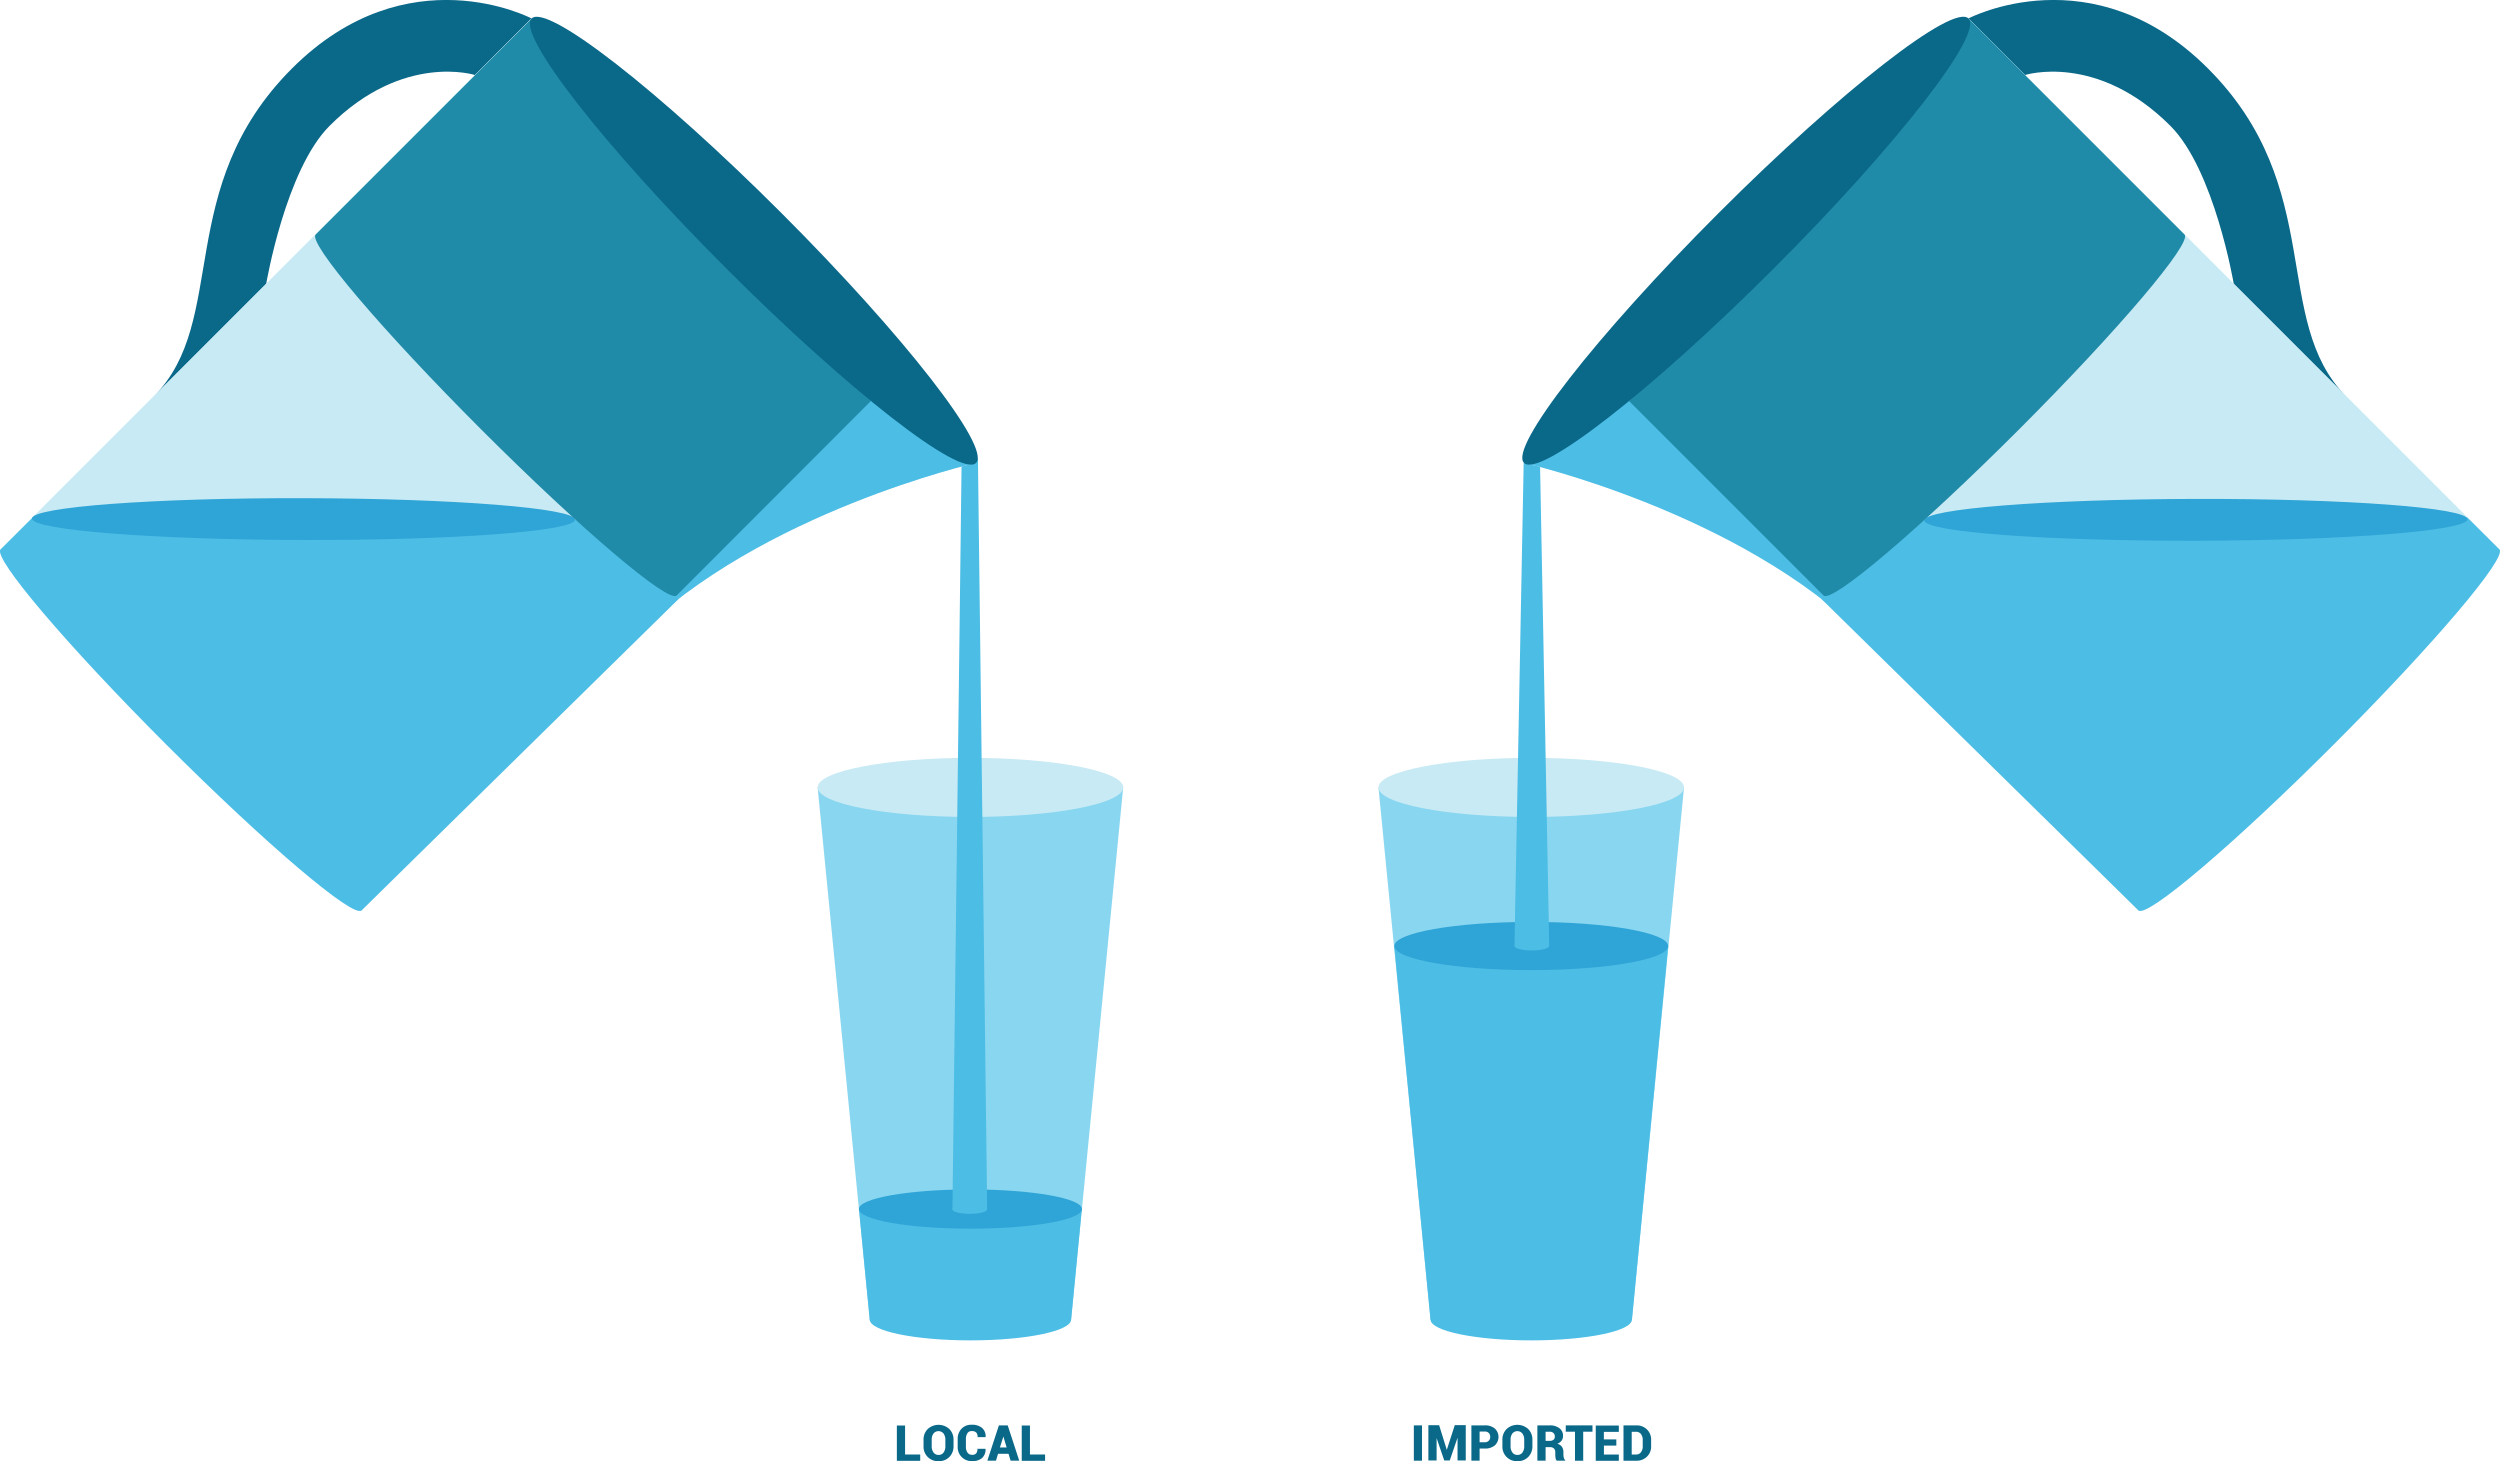 <svg id="Layer_1" data-name="Layer 1" xmlns="http://www.w3.org/2000/svg" viewBox="0 0 541.75 316.65"><defs><style>.cls-1{fill:#89d6f0;}.cls-2{fill:#4cbde5;}.cls-3{fill:#c8eaf4;}.cls-4{fill:#2fa4d6;}.cls-5{fill:#0a6889;}.cls-6{fill:#208ba8;}</style></defs><title>water-1</title><polygon class="cls-1" points="353.64 285.95 309.99 285.95 298.71 170.63 364.93 170.63 353.64 285.95"/><ellipse class="cls-2" cx="331.82" cy="285.95" rx="21.82" ry="4.51"/><ellipse class="cls-3" cx="331.82" cy="170.63" rx="33.11" ry="6.4"/><polygon class="cls-2" points="353.64 285.95 309.99 285.95 302.14 205 361.49 205 353.64 285.95"/><ellipse class="cls-4" cx="331.82" cy="205" rx="29.67" ry="5.22"/><polygon class="cls-2" points="330.18 100.31 328.18 205 335.72 205 333.72 100.31 330.18 100.31"/><ellipse class="cls-2" cx="331.95" cy="205" rx="3.77" ry="0.97"/><polygon class="cls-1" points="188.47 285.95 232.11 285.95 243.4 170.63 177.18 170.63 188.47 285.95"/><ellipse class="cls-2" cx="210.29" cy="285.95" rx="21.82" ry="4.51"/><ellipse class="cls-3" cx="210.29" cy="170.63" rx="33.11" ry="6.4"/><polygon class="cls-2" points="188.47 285.95 232.11 285.95 234.43 262 186.13 261.9 188.47 285.95"/><path class="cls-5" d="M898.52,1375.34h-1.77v-7.65h1.77v7.65Z" transform="translate(-590.37 -1058.81)"/><path class="cls-5" d="M903.89,1373h0l1.73-5.36H908v7.65h-1.78v-4.93h0l-1.69,4.94h-1.19l-1.66-4.86h0v4.86h-1.78v-7.65h2.33Z" transform="translate(-590.37 -1058.81)"/><path class="cls-5" d="M911,1372.72v2.62h-1.78v-7.65h2.92a3.18,3.18,0,0,1,2.16.69,2.48,2.48,0,0,1,0,3.64,3.19,3.19,0,0,1-2.16.69H911Zm0-1.37h1.15A1.17,1.17,0,0,0,913,1371a1.13,1.13,0,0,0,.3-0.82,1.18,1.18,0,0,0-.3-0.83,1.15,1.15,0,0,0-.89-0.33H911v2.3Z" transform="translate(-590.37 -1058.81)"/><path class="cls-5" d="M922.44,1372.2a3.2,3.2,0,0,1-.9,2.33,3.13,3.13,0,0,1-2.34.92,3.12,3.12,0,0,1-3.26-3.25v-1.38a3.19,3.19,0,0,1,.9-2.33,3.46,3.46,0,0,1,4.7,0,3.19,3.19,0,0,1,.9,2.33v1.38Zm-1.77-1.39a2.22,2.22,0,0,0-.39-1.35,1.41,1.41,0,0,0-2.19,0,2.23,2.23,0,0,0-.38,1.35v1.39a2.23,2.23,0,0,0,.39,1.36,1.29,1.29,0,0,0,1.11.53,1.26,1.26,0,0,0,1.08-.53,2.24,2.24,0,0,0,.38-1.36v-1.39Z" transform="translate(-590.37 -1058.81)"/><path class="cls-5" d="M925.3,1372.41v2.93h-1.78v-7.65h2.67a3.31,3.31,0,0,1,2.11.62,2,2,0,0,1,.78,1.68,1.68,1.68,0,0,1-.31,1,2.22,2.22,0,0,1-.92.69,1.71,1.71,0,0,1,1,.67,2.06,2.06,0,0,1,.31,1.16V1374a3,3,0,0,0,.09.68,0.9,0.9,0,0,0,.31.55v0.11h-1.83a0.86,0.86,0,0,1-.27-0.57,5.09,5.09,0,0,1-.06-0.77v-0.46a1.13,1.13,0,0,0-.29-0.84,1.15,1.15,0,0,0-.85-0.29h-1Zm0-1.37h0.9a1.23,1.23,0,0,0,.82-0.24,0.88,0.88,0,0,0,.28-0.7,1,1,0,0,0-.29-0.75,1.13,1.13,0,0,0-.82-0.29H925.3v2Z" transform="translate(-590.37 -1058.81)"/><path class="cls-5" d="M935.45,1369.06h-2v6.29h-1.78v-6.29h-2v-1.37h5.79v1.37Z" transform="translate(-590.37 -1058.81)"/><path class="cls-5" d="M940.64,1372.07h-2.7V1374h3.23v1.37h-5v-7.65h5v1.37h-3.24v1.64h2.7v1.37Z" transform="translate(-590.37 -1058.81)"/><path class="cls-5" d="M942.18,1375.34v-7.65H945a3.12,3.12,0,0,1,2.26.88,3,3,0,0,1,.91,2.26v1.38a3,3,0,0,1-.91,2.26,3.12,3.12,0,0,1-2.26.88h-2.8Zm1.78-6.29V1374h1a1.21,1.21,0,0,0,1-.49,2,2,0,0,0,.39-1.28v-1.39a2,2,0,0,0-.39-1.27,1.22,1.22,0,0,0-1-.49h-1Z" transform="translate(-590.37 -1058.81)"/><path class="cls-5" d="M786.5,1374h3.28v1.37h-5.06v-7.65h1.78V1374Z" transform="translate(-590.37 -1058.81)"/><path class="cls-5" d="M797,1372.2a3.2,3.2,0,0,1-.9,2.33,3.13,3.13,0,0,1-2.34.92,3.12,3.12,0,0,1-3.26-3.25v-1.38a3.19,3.19,0,0,1,.9-2.33,3.46,3.46,0,0,1,4.7,0,3.19,3.19,0,0,1,.9,2.33v1.38Zm-1.77-1.39a2.22,2.22,0,0,0-.39-1.35,1.41,1.41,0,0,0-2.19,0,2.23,2.23,0,0,0-.38,1.35v1.39a2.23,2.23,0,0,0,.39,1.36,1.29,1.29,0,0,0,1.11.53,1.26,1.26,0,0,0,1.08-.53,2.24,2.24,0,0,0,.38-1.36v-1.39Z" transform="translate(-590.37 -1058.81)"/><path class="cls-5" d="M803.93,1372.76v0a2.45,2.45,0,0,1-.74,2,3.13,3.13,0,0,1-2.15.67,3,3,0,0,1-3.14-3.14v-1.6a3.15,3.15,0,0,1,.83-2.27,2.88,2.88,0,0,1,2.19-.87,3.37,3.37,0,0,1,2.25.68,2.39,2.39,0,0,1,.78,2l0,0h-1.73a1.41,1.41,0,0,0-.3-1,1.34,1.34,0,0,0-1-.3,1,1,0,0,0-.92.48,2.27,2.27,0,0,0-.32,1.28v1.61a2.14,2.14,0,0,0,.35,1.29,1.17,1.17,0,0,0,1,.48,1.12,1.12,0,0,0,.88-0.31,1.53,1.53,0,0,0,.27-1h1.73Z" transform="translate(-590.37 -1058.81)"/><path class="cls-5" d="M808.92,1373.85h-2.28l-0.44,1.49h-1.87l2.5-7.65h1.91l2.5,7.65h-1.87Zm-1.87-1.37h1.46l-0.71-2.38h0Z" transform="translate(-590.37 -1058.81)"/><path class="cls-5" d="M813.56,1374h3.28v1.37h-5.06v-7.65h1.78V1374Z" transform="translate(-590.37 -1058.81)"/><ellipse class="cls-4" cx="210.29" cy="262" rx="24.17" ry="4.25"/><polygon class="cls-2" points="211.92 99.28 213.92 262.07 206.39 262.07 208.39 99.28 211.92 99.28"/><ellipse class="cls-2" cx="210.15" cy="262.07" rx="3.77" ry="0.97"/><path class="cls-5" d="M705.56,1062.81s-26.9-14.18-51.9,10.82c-25.86,25.86-13.54,54.62-30,71.12l2.39-2.39,22-22s4.16-24.7,13.74-34.28c16-16,31.55-11,31.55-11Z" transform="translate(-590.37 -1058.81)"/><path class="cls-3" d="M801.87,1159.12s-46.82,10.64-74,37.78l-59.19,59.19-78.22-78.22,68.24-68.24,46.82-46.82,96.31,96.31" transform="translate(-590.37 -1058.81)"/><ellipse class="cls-2" cx="629.61" cy="1216.98" rx="4.51" ry="55.31" transform="translate(-1266.5 -257.16) rotate(-45)"/><polygon class="cls-2" points="147.01 129.84 78.35 197.29 0.13 119.07 7.08 112.15 125.38 112.57 147.01 129.84"/><path class="cls-2" d="M801.87,1159.12s-46.82,10.64-74,37.78S740,1164,740,1164l36.13-30.65,25.74,25.74" transform="translate(-590.37 -1058.81)"/><ellipse class="cls-4" cx="656.18" cy="1171.38" rx="4.53" ry="58.85" transform="translate(-1106.98 766.21) rotate(-89.88)"/><path class="cls-6" d="M779.1,1145.7L737,1187.85c-1.76,1.76-20.7-14.32-42.3-35.92s-37.68-40.54-35.92-42.3l46.82-46.82Z" transform="translate(-590.37 -1058.81)"/><ellipse class="cls-5" cx="753.72" cy="1110.97" rx="8.47" ry="68.1" transform="translate(-1155.18 -200.45) rotate(-45)"/><path class="cls-5" d="M1016.92,1062.81s26.9-14.18,51.9,10.82c25.86,25.86,13.54,54.62,30,71.12l-2.39-2.39-22-22s-4.16-24.7-13.74-34.28c-16-16-31.55-11-31.55-11Z" transform="translate(-590.37 -1058.81)"/><path class="cls-3" d="M920.61,1159.12s46.82,10.64,74,37.78l59.19,59.19,78.22-78.22-68.24-68.24-46.82-46.82-96.31,96.31" transform="translate(-590.37 -1058.81)"/><ellipse class="cls-2" cx="1092.88" cy="1216.98" rx="55.31" ry="4.51" transform="translate(-1130.81 70.42) rotate(-45)"/><polygon class="cls-2" points="394.75 129.84 463.4 197.29 541.62 119.07 534.67 112.15 416.37 112.57 394.75 129.84"/><path class="cls-2" d="M920.61,1159.12s46.82,10.64,74,37.78S982.48,1164,982.48,1164l-36.13-30.65-25.74,25.74" transform="translate(-590.37 -1058.81)"/><ellipse class="cls-4" cx="1066.3" cy="1171.38" rx="58.85" ry="4.53" transform="translate(-592.9 -1056.5) rotate(-0.12)"/><path class="cls-6" d="M943.38,1145.7l42.15,42.15c1.76,1.76,20.7-14.32,42.3-35.92s37.68-40.54,35.92-42.3l-46.82-46.82Z" transform="translate(-590.37 -1058.81)"/><ellipse class="cls-5" cx="968.77" cy="1110.97" rx="68.1" ry="8.47" transform="translate(-1092.19 -48.39) rotate(-45)"/></svg>